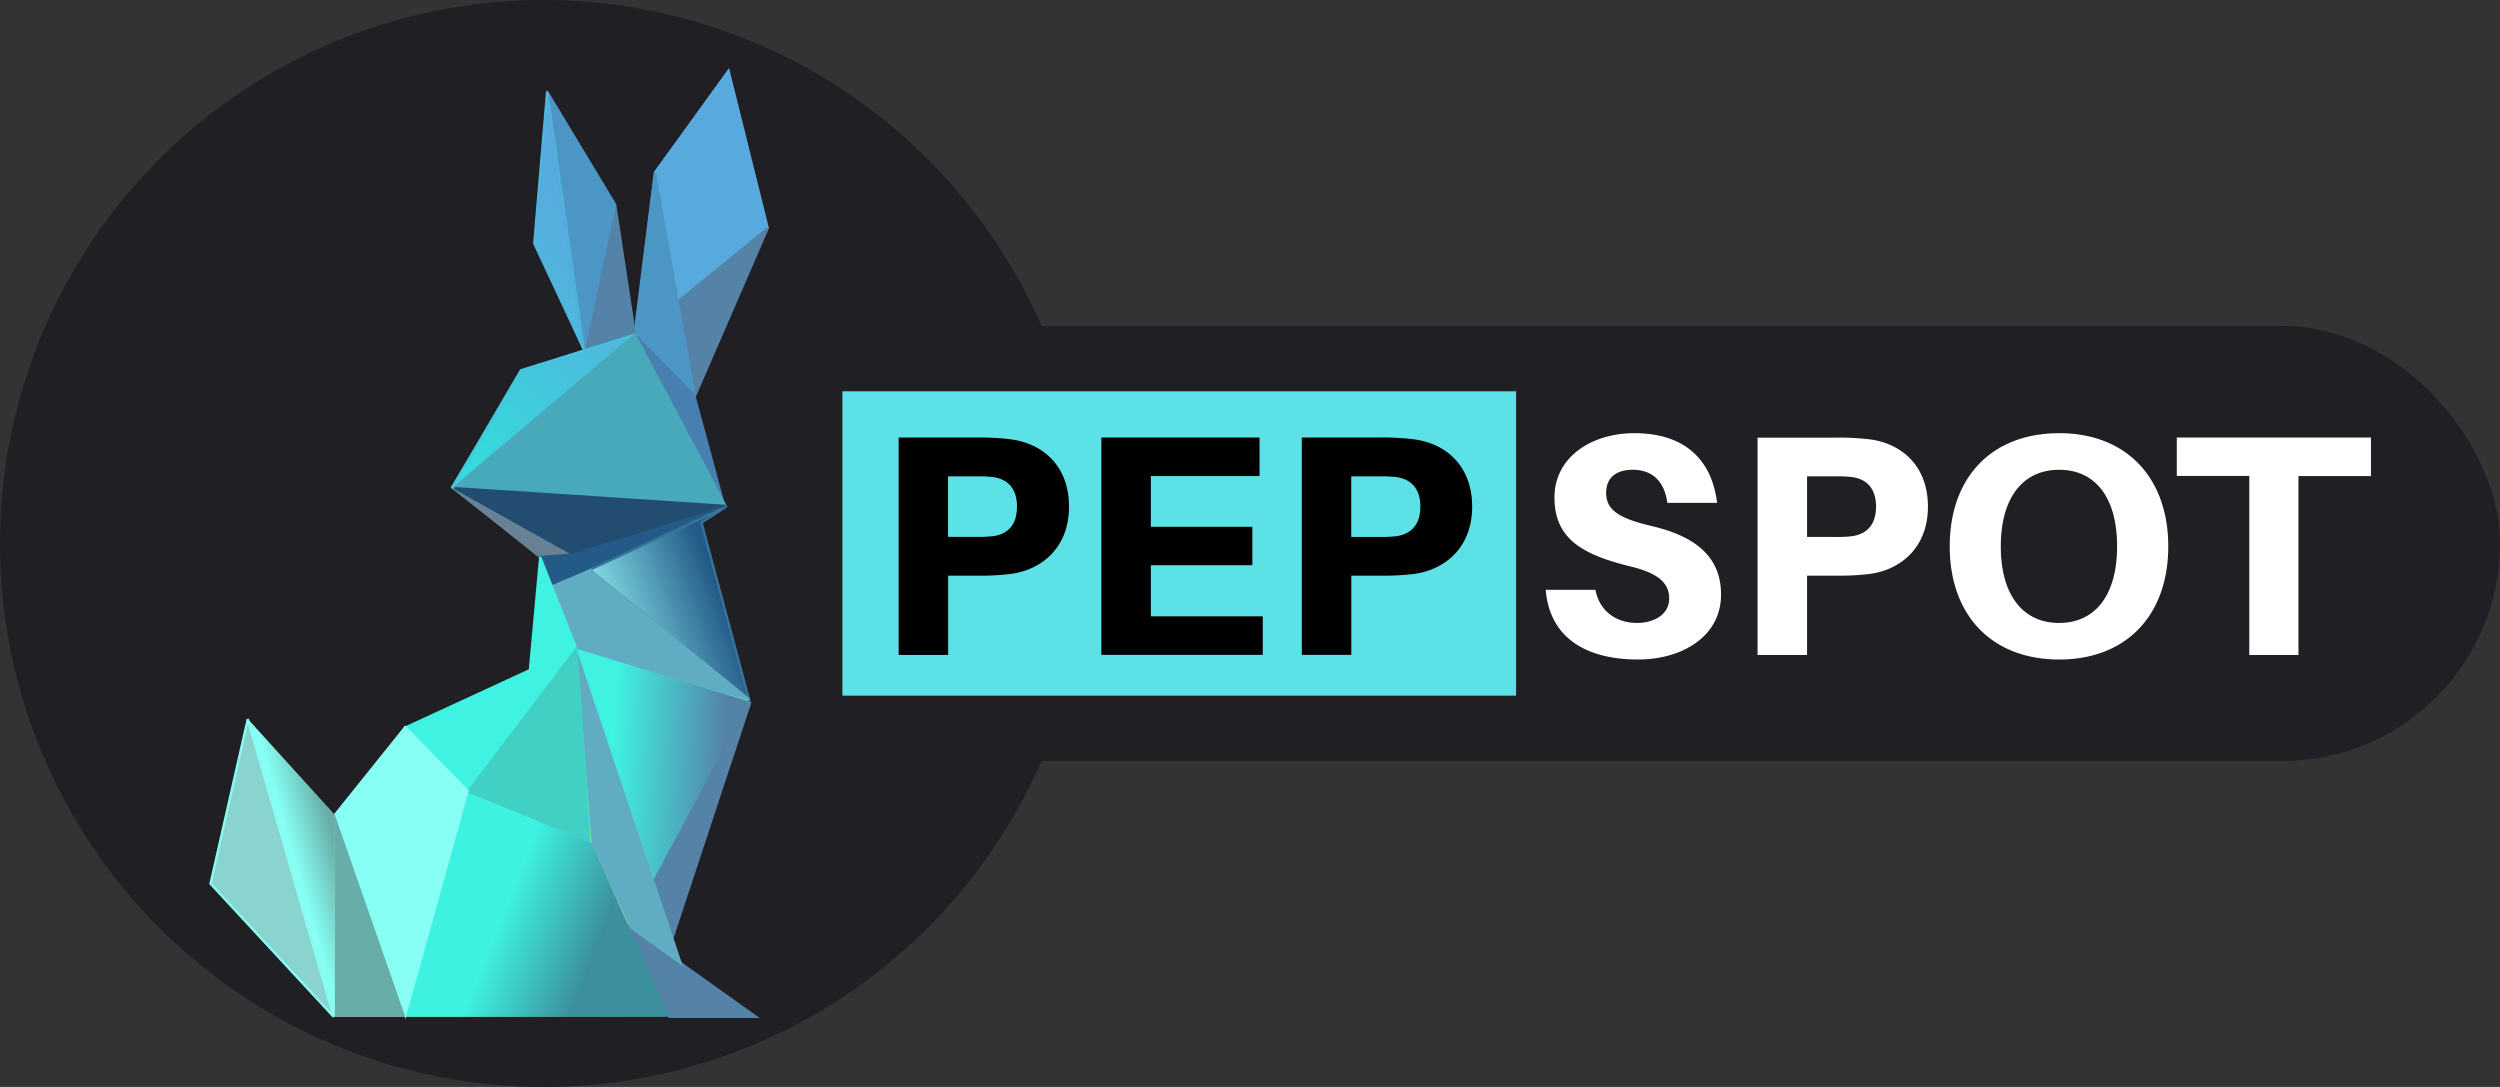 <svg xmlns="http://www.w3.org/2000/svg" viewBox="0 0 920 400">
  <rect x="0" y="0" width="920" height="400" fill="#333333" stroke="none"/>
  <defs>
    <style>
      .cls-1{fill:#1f1f24}.cls-33,.cls-7,.cls-9{fill-opacity:0;stroke-width:.86px}.cls-6{fill:#5582a7}.cls-7{stroke:#5582a7}.cls-8{fill:#4b96c5}.cls-9{stroke:#4b96c5}.cls-24{fill:#60adc3}.cls-33{stroke:#87fff4}
    </style>
    <radialGradient id="radial-gradient" cx="245.26" cy="-1114.04" r="358.76" gradientTransform="matrix(1.03 0 0 -1.03 13.91 -1100.46)" gradientUnits="userSpaceOnUse">
      <stop offset="0" stop-color="#7187e0"/>
      <stop offset=".53" stop-color="#24f2da"/>
      <stop offset=".85" stop-color="#f8ff6c"/>
      <stop offset="1" stop-color="#ba816b"/>
      <stop offset="1" stop-color="#dac712"/>
    </radialGradient>
    <linearGradient id="linear-gradient" x1="266.9" x2="216.64" y1="-1303.69" y2="-1322.6" gradientTransform="matrix(1 0 0 -1 0 -1080)" gradientUnits="userSpaceOnUse">
      <stop offset="0" stop-color="#235a87"/>
      <stop offset="1" stop-color="#9bfffe"/>
    </linearGradient>
    <linearGradient id="linear-gradient-2" x1="266.36" x2="225.31" y1="-1363.9" y2="-1361.98" gradientTransform="matrix(1 0 0 -1 0 -1080)" gradientUnits="userSpaceOnUse">
      <stop offset="0" stop-color="#5582a7"/>
      <stop offset="1" stop-color="#3ff2e2"/>
    </linearGradient>
    <linearGradient id="linear-gradient-3" x1="182.6" x2="216.89" y1="-1421.64" y2="-1435.27" gradientTransform="matrix(1 0 0 -1 0 -1080)" gradientUnits="userSpaceOnUse">
      <stop offset="0" stop-color="#3ef2e2"/>
      <stop offset="1" stop-color="#3c909e"/>
    </linearGradient>
    <linearGradient id="linear-gradient-4" x1="109.07" x2="124.59" y1="-1398.88" y2="-1394.43" gradientTransform="matrix(1 0 0 -1 0 -1080)" gradientUnits="userSpaceOnUse">
      <stop offset="0" stop-color="#87fff4"/>
      <stop offset="1" stop-color="#68aea8"/>
    </linearGradient>
  </defs>
  <g id="Layer_2" data-name="Layer 2">
    <g id="Layer_3" data-name="Layer 3">
      <rect width="640" height="160" x="280" y="120" class="cls-1" rx="80"/>
      <circle id="Back" cx="200" cy="200" r="200" class="cls-1"/>
      <g id="wabbit">
        <path id="a" fill="url(#radial-gradient)" d="M240.73 63.32l-7.4 59.25-7-47.27-25.15-42.15-4.75 56.14 18.08 39.5-22.87 7.21-25.78 43.39 32.89 25.81-4 41.83-45.19 20.37L123 300l-32-35.44-13.53 60.95L123 374.19l154.78-.31L249.62 354l-2.22-9 28.15-87.24-17.48-65.78 8.74-5.28-11.11-40.96L282.52 84l-14.38-58z"/>
        <path fill-opacity="0" stroke="#000" stroke-opacity="0" stroke-width=".86" d="M240.73 63.32l-7.4 59.25-7-47.27-25.15-42.15-4.75 56.14 18.08 39.5-22.87 7.21-25.78 43.39 32.89 25.81-4 41.83-45.19 20.37L123 300l-32-35.44-13.53 60.95L123 374.19l154.78-.31L249.62 354l-2.22-9 28.15-87.24-17.48-65.78 8.74-5.28-11.11-40.96L282.52 84l-14.38-58z"/>
        <path id="c" fill="#58aade" d="M268.1 26L241 63.48l9 47.27 32.5-26.9L268.1 26z"/>
        <path fill-opacity="0" stroke="#58aade" stroke-width=".86" d="M268.1 26L241 63.48l9 47.27 32.5-26.9L268.1 26z"/>
        <path id="d" d="M282.52 84l-32.79 26.74 6.07 34.84z" class="cls-6"/>
        <path d="M282.52 84l-32.79 26.74 6.07 34.84z" class="cls-7"/>
        <path id="e" d="M241 63.48l-7.4 58.94 21.92 23.17L241 63.48z" class="cls-8"/>
        <path d="M241 63.48l-7.4 58.94 21.92 23.17L241 63.48z" class="cls-9"/>
        <path id="f" d="M233.58 122.73l-18.76 5.75 11.56-53.18 7.2 47.43z" class="cls-6"/>
        <path d="M233.58 122.73l-18.76 5.75 11.56-53.18 7.2 47.43z" class="cls-7"/>
        <path id="g" d="M226.38 75.3l-11.56 53.18-13.48-94.71z" class="cls-8"/>
        <path d="M226.38 75.3l-11.56 53.18-13.48-94.71z" class="cls-9"/>
        <path id="h" fill-opacity="0" stroke="#51b3dd" stroke-width=".86" d="M201.34 33.77L196.6 89.6l18.22 38.88z"/>
        <path id="i" fill="#4780b0" d="M255.5 145.59l11 40.59-32.95-63 21.92 22.4z"/>
        <path fill-opacity="0" stroke="#4780b0" stroke-width=".86" d="M255.5 145.59l11 40.59-32.95-63 21.92 22.4z"/>
        <path id="j" fill-opacity="0" stroke="#45c5dd" stroke-width=".86" d="M191.68 136.26l-25.34 43.38 67.24-56.45z"/>
        <path id="k" fill="#47a9b9" d="M167.09 179.64l99.91 6.54-33.39-63z"/>
        <path fill-opacity="0" stroke="#47a9b9" stroke-width=".86" d="M167.09 179.64l99.91 6.54-33.39-63z"/>
        <path id="l" fill="#698195" d="M198.73 205l12.3-.77-43.94-24.58z"/>
        <path fill-opacity="0" stroke="#698195" stroke-width=".86" d="M198.73 205l12.3-.77-43.94-24.58z"/>
        <path id="m" fill="#224d71" d="M167.41 179.64L211 204.06l56-17.88z"/>
        <path fill-opacity="0" stroke="#224d71" stroke-width=".86" d="M167.41 179.64L211 204.06l56-17.88z"/>
        <path id="n" fill="#235a87" d="M211 204.06l-12.25.93 4.74 10.58L267 186.65z"/>
        <path fill-opacity="0" stroke="#235a87" stroke-width=".86" d="M211 204.06l-12.25.93 4.74 10.58L267 186.65z"/>
        <path id="o" fill="url(#linear-gradient)" d="M217 209.66l58.65 47.74-17.49-65.08 8.78-5.67z"/>
        <path fill-opacity="0" stroke="#36749a" stroke-width=".86" d="M217 209.66l58.65 47.74-17.49-65.08 8.78-5.67z"/>
        <path id="q" d="M217.19 209.82l-13.52 5.75 8.59 23.33 63.42 18.5-58.49-47.58z" class="cls-24"/>
        <path fill-opacity="0" stroke="#60adc3" stroke-width=".86" d="M217.19 209.82l-13.52 5.75 8.59 23.33 63.42 18.5-58.49-47.58z"/>
        <path id="r" fill="url(#linear-gradient-2)" d="M212.1 238.74l28.9 86.59 35.37-67z"/>
        <path id="t" d="M240.7 324.24l6.81 20.76 28.6-86.59z" class="cls-6"/>
        <path d="M240.7 324.24l6.81 20.76 28.6-86.59z" class="cls-7"/>
        <path id="v" d="M246.35 374.19l-14.74-33.25 46.62 33.25z" class="cls-6"/>
        <path d="M246.35 374.19l-14.74-33.25 46.62 33.25z" class="cls-7"/>
        <path id="w" d="M251.29 355.58L232 341.73l-14.28-31.05-5.59-71.94 39.19 116.84z" class="cls-24"/>
        <path id="x" fill="#3ff2e2" d="M212.1 238.74l-40.24 52.85-22.71-23.85L195 246.59l3.8-41.6z"/>
        <path fill-opacity="0" stroke="#3ff2e2" stroke-width=".86" d="M212.1 238.74l-40.24 52.85-22.71-23.85L195 246.59l3.8-41.6z"/>
        <path id="y" fill="#40d1c4" d="M172.05 291.59l45 18.66-4.93-71.51z"/>
        <path fill-opacity="0" stroke="#40d1c4" stroke-width=".86" d="M172.05 291.59l45 18.66-4.93-71.51z"/>
        <path id="z" fill="url(#linear-gradient-3)" d="M149.15 374.19l22.9-82.6 45.64 18.66 28.66 63.94z"/>
        <path id="C-2" fill="#87fff4" d="M123.23 299.88l25.92 73.69 22.9-82.57-22.9-23.42z" data-name="C"/>
        <path d="M123.23 299.88l25.92 73.69 22.9-82.57-22.9-23.42z" class="cls-33"/>
        <path id="D-2" fill="#68aea8" d="M149.15 374.19h-25.92v-74.31l25.92 74.31z" data-name="D"/>
        <path id="E-2" fill="url(#linear-gradient-4)" d="M123.23 374.19v-74.31l-32-35.25z" data-name="E"/>
        <path id="G-2" fill="#89d4ce" d="M122.8 374.19l-45.33-49 13.72-60.55z" data-name="G"/>
        <path d="M122.8 374.19l-45.33-49 13.72-60.55z" class="cls-33"/>
      </g>
      <g id="Text">
        <path fill="#5ce1e6" d="M310 144h248v112H310z"/>
        <path d="M558 144h332v112H558z" class="cls-1"/>
        <path d="M519.9 161.62A94.71 94.71 0 0 0 508 161h-28.93v80h18.21v-29.16H508a94.71 94.71 0 0 0 11.95-.58c11.6-1.39 21.81-9.62 21.81-24.82s-9.91-23.44-21.86-24.82zm-6.26 35.72a49 49 0 0 1-6.38.24h-10V175.3h10a49 49 0 0 1 6.38.24c5.45.69 9.05 4.06 9.05 10.9s-3.6 10.21-9.05 10.9zM423.51 208h37.35v-14.13h-37.35v-18.68h40V161H405.3v80h59.39v-14.19h-41.18zm-52-46.4a94.71 94.71 0 0 0-12-.58h-28.8v80h18.21v-29.18h10.67a94.71 94.71 0 0 0 12-.58c11.6-1.39 21.81-9.62 21.81-24.82s-9.91-23.44-21.86-24.82zm-6.26 35.72a49 49 0 0 1-6.38.24h-10V175.3h10a49 49 0 0 1 6.38.24c5.45.69 9 4.06 9 10.9s-3.52 10.21-8.97 10.9z"/>
        <path fill="#fff" d="M608 193.63c-12.88-3-16.94-6.26-16.94-12.29 0-5.8 4.06-8.47 9.74-8.47 7.66 0 11.83 4.76 12.76 12.18h18.33c-1.74-14.5-10.56-25.64-30.51-25.64-15.54 0-29.34 8.7-29.34 23.67 0 15.31 10.44 21 27.6 25.29 10.91 2.55 14.62 6.37 14.62 11.94s-5.22 8.93-11.83 8.93c-7.31 0-13.69-3.94-15.31-12.18h-18.29c1.39 17.29 14.38 25.64 34 25.64 16 0 30.51-8.35 30.51-23.9-.02-12.64-7.67-20.99-25.34-25.17zm79.57-32a94.71 94.71 0 0 0-12-.58h-28.79v80H665v-29.21h10.67a94.71 94.71 0 0 0 12-.58c11.6-1.39 21.81-9.62 21.81-24.82s-9.92-23.44-21.87-24.82zm-6.26 35.72a49 49 0 0 1-6.38.24H665V175.3h10a49 49 0 0 1 6.38.24c5.45.69 9 4.06 9 10.9s-3.58 10.21-9.03 10.9zm76.44-37.93c-24.82 0-40.25 16.24-40.25 41.65s15.5 41.63 40.29 41.63 40.13-16.36 40.13-41.64-15.42-41.65-40.13-41.65zm0 69.83c-13.34 0-21.46-10.32-21.46-28.18s8.12-28.19 21.46-28.19 21.34 10.21 21.34 28.19-8.09 28.17-21.3 28.17zM801.06 161v14.15h26.68v65.89h18.09v-65.85h26.68V161z"/>
      </g>
    </g>
  </g>
</svg>
